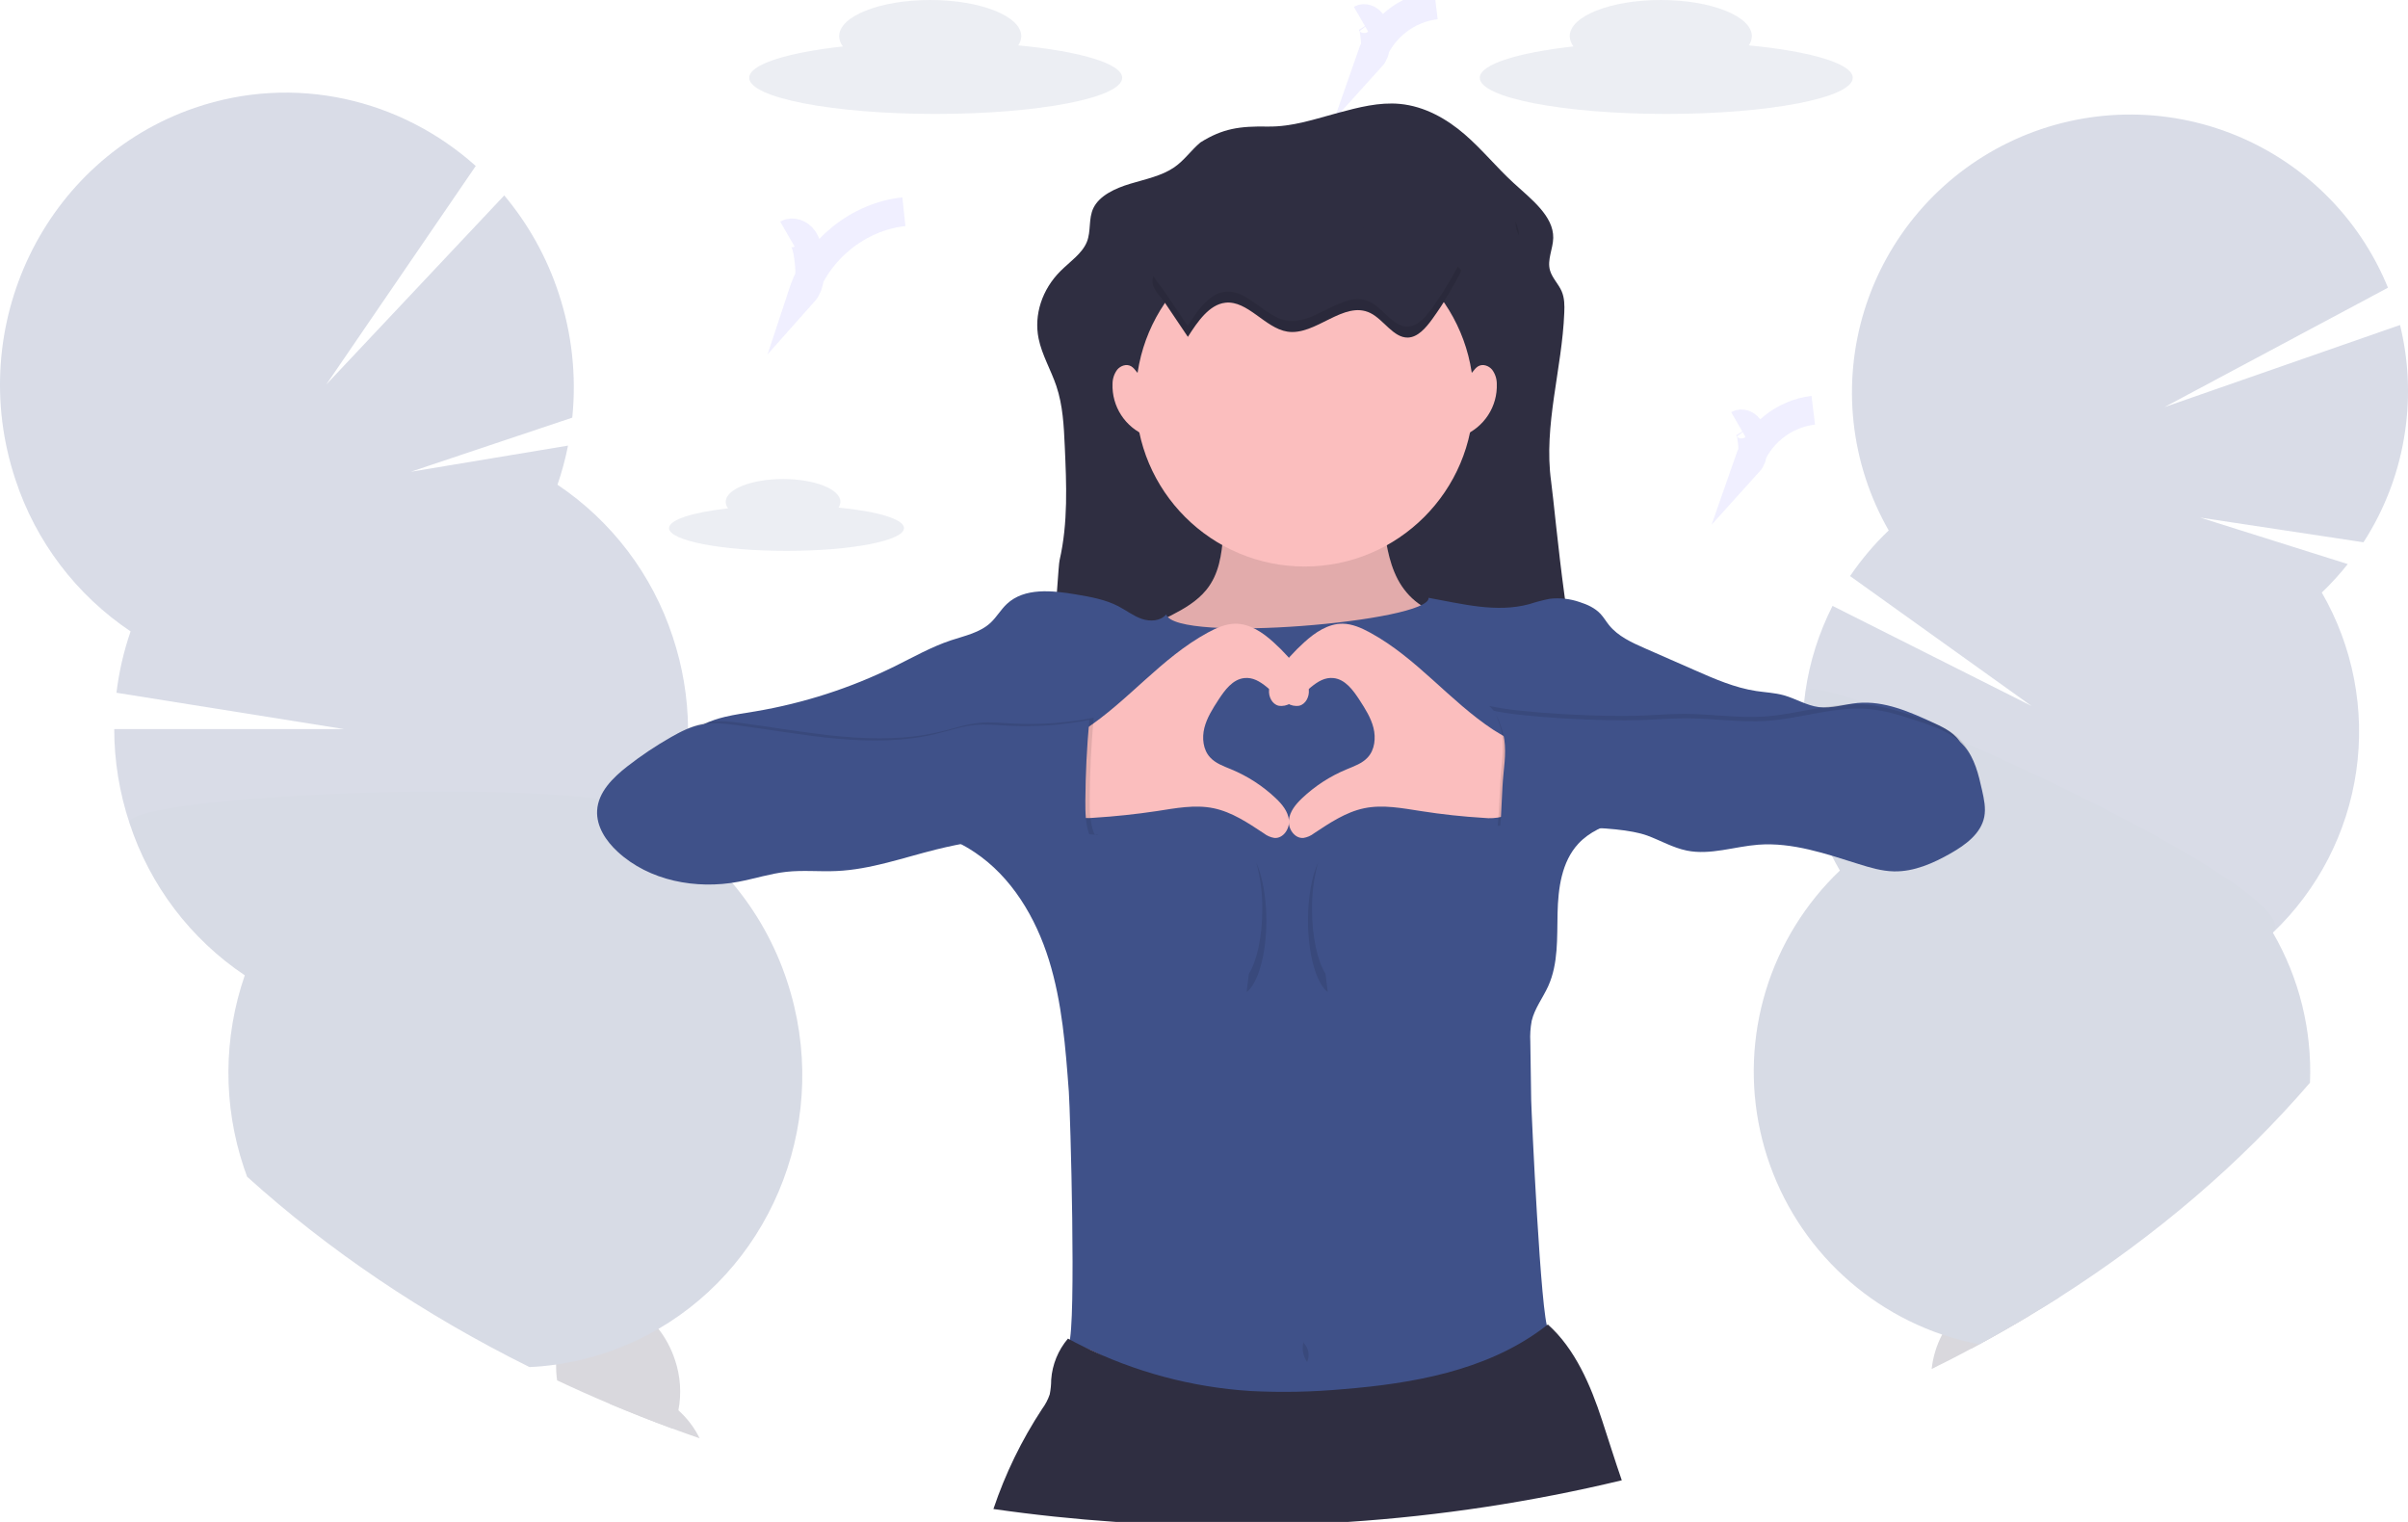 <svg width="250" height="158" viewBox="0 0 250 158" fill="none" xmlns="http://www.w3.org/2000/svg">
<g clip-path="url(#clip0_2217_11842)">
<g opacity="0.2">
<path d="M210.749 136.548C209.027 137.584 207.271 138.587 205.48 139.557C205.203 139.708 204.925 139.858 204.647 140.012C203.301 140.733 201.935 141.433 200.547 142.114C200.558 142.005 200.571 141.896 200.588 141.787C200.747 140.657 201.1 139.562 201.631 138.552C201.881 138.069 202.178 137.612 202.519 137.187C203.875 135.497 205.756 134.553 207.678 134.829C208.876 135.012 209.967 135.623 210.749 136.548Z" fill="#3F3D56"/>
<path d="M213.906 133.962C213.872 134.205 213.828 134.444 213.776 134.68C212.781 135.319 211.772 135.941 210.749 136.548C209.027 137.583 207.271 138.587 205.481 139.557C205.203 139.707 204.925 139.857 204.647 140.012C204.313 139.767 204.007 139.486 203.736 139.173C203.226 138.585 202.818 137.917 202.526 137.196C201.918 135.622 201.723 133.919 201.963 132.249C202.202 130.579 202.867 128.998 203.893 127.659C205.26 125.968 207.13 125.025 209.052 125.3C210.974 125.575 212.514 127.01 213.339 129.012C213.965 130.582 214.161 132.291 213.906 133.962Z" fill="#3F3D56"/>
<path d="M215.286 124.432C215.906 120.122 213.736 116.245 210.439 115.771C207.142 115.298 203.966 118.408 203.346 122.718C202.726 127.028 204.896 130.905 208.193 131.378C211.49 131.852 214.666 128.742 215.286 124.432Z" fill="#3F3D56"/>
<path d="M249.703 44.73C249.117 48.853 247.64 52.798 245.376 56.295L228.43 53.733L243.745 58.558C242.915 59.604 242.015 60.592 241.05 61.515C244.29 67.117 245.55 73.643 244.629 80.046C243.708 86.449 240.659 92.357 235.971 96.822C238.711 101.543 240.047 106.946 239.823 112.398C232.618 120.771 223.829 128.282 213.782 134.69C212.782 135.322 211.771 135.941 210.748 136.548C209.026 137.584 207.27 138.587 205.479 139.557C204.889 139.443 204.309 139.314 203.735 139.164C203.022 138.984 202.322 138.775 201.637 138.543C196.939 136.942 192.734 134.159 189.426 130.463C186.119 126.768 183.821 122.283 182.754 117.442C181.687 112.601 181.886 107.567 183.334 102.826C184.782 98.085 187.428 93.796 191.018 90.373C190.727 89.871 190.451 89.361 190.191 88.842C190.114 88.692 190.041 88.542 189.964 88.387C187.859 84.004 186.903 79.16 187.185 74.307L187.219 73.805C187.239 73.534 187.264 73.261 187.292 72.99C187.333 72.608 187.381 72.224 187.435 71.839V71.803C187.881 68.701 188.834 65.692 190.255 62.898L210.916 73.288L192.077 59.804C193.239 58.085 194.583 56.496 196.086 55.064C194.122 51.635 192.884 47.84 192.448 43.913C192.013 39.987 192.39 36.013 193.555 32.238C194.721 28.463 196.65 24.968 199.224 21.968C201.798 18.968 204.961 16.528 208.518 14.799C212.075 13.07 215.949 12.089 219.901 11.917C223.853 11.745 227.798 12.385 231.492 13.798C235.186 15.21 238.551 17.366 241.376 20.13C244.202 22.894 246.429 26.209 247.92 29.868L224.717 42.262L249.171 33.739C250.055 37.335 250.236 41.067 249.703 44.73Z" fill="#3F5189"/>
<path opacity="0.1" d="M239.816 112.389C232.611 120.762 223.822 128.273 213.775 134.681C212.78 135.319 211.771 135.941 210.748 136.548C209.026 137.584 207.27 138.587 205.479 139.557C204.889 139.444 204.309 139.314 203.735 139.164C203.022 138.984 202.322 138.775 201.637 138.543C196.939 136.942 192.734 134.16 189.426 130.464C186.119 126.768 183.821 122.283 182.754 117.442C181.687 112.601 181.886 107.567 183.334 102.826C184.782 98.085 187.428 93.796 191.018 90.373C190.727 89.871 190.451 89.361 190.191 88.842C190.114 88.692 190.041 88.542 189.964 88.387C187.859 84.005 186.903 79.16 187.185 74.308L187.219 73.805C187.239 73.534 187.264 73.261 187.292 72.99C187.333 72.608 187.381 72.224 187.435 71.84V71.803C187.613 71.189 189.964 71.705 193.544 72.94L194.3 73.209C195.093 73.493 195.938 73.807 196.826 74.15C198.765 74.897 200.906 75.777 203.165 76.75L203.313 76.814L203.628 76.951C218.82 83.529 238.805 94.083 235.939 96.808C238.689 101.528 240.034 106.933 239.816 112.389Z" fill="black"/>
</g>
<g opacity="0.2">
<path d="M72.639 149.313C71.682 148.982 70.732 148.643 69.789 148.294C67.594 147.487 65.432 146.634 63.305 145.735C63.736 145.386 64.226 145.115 64.751 144.934C66.648 144.284 68.733 144.905 70.429 146.402C71.345 147.222 72.095 148.211 72.639 149.313Z" fill="#3F3D56"/>
<path d="M70.432 146.401C70.303 147.058 70.087 147.694 69.792 148.294C67.596 147.487 65.434 146.634 63.307 145.735C61.456 144.957 59.634 144.145 57.84 143.299C57.762 142.756 57.727 142.207 57.736 141.659C57.743 141.087 57.804 140.518 57.918 139.957C58.373 137.721 59.663 135.94 61.562 135.29C63.462 134.639 65.544 135.26 67.241 136.759C67.651 137.123 68.028 137.523 68.366 137.956C69.114 138.918 69.69 140.001 70.07 141.158C70.645 142.845 70.769 144.652 70.432 146.401Z" fill="#3F3D56"/>
<path d="M63.479 141.464C66.756 140.43 68.289 136.042 66.903 131.664C65.517 127.286 61.738 124.575 58.461 125.61C55.184 126.644 53.651 131.032 55.036 135.41C56.422 139.788 60.202 142.498 63.479 141.464Z" fill="#3F3D56"/>
<path d="M59.817 131.367C63.082 130.337 64.61 125.967 63.231 121.605C61.852 117.243 58.087 114.541 54.822 115.571C51.557 116.6 50.028 120.971 51.408 125.333C52.787 129.695 56.552 132.397 59.817 131.367Z" fill="#3F3D56"/>
<path d="M68.353 137.956C67.72 138.326 67.07 138.672 66.403 138.995C65.329 139.517 64.223 139.973 63.094 140.36C62.063 140.715 61.013 141.012 59.948 141.249C59.209 141.416 58.468 141.552 57.727 141.657C56.807 141.789 55.889 141.875 54.974 141.916C43.968 136.457 34.087 129.779 25.655 122.152C25.534 121.829 25.427 121.503 25.311 121.174C23.149 114.701 23.186 107.697 25.416 101.248C19.777 97.467 15.566 91.912 13.453 85.467C12.402 82.312 11.863 79.01 11.859 75.686H35.713L12.091 71.914C12.353 69.746 12.845 67.611 13.558 65.545C7.919 61.766 3.708 56.212 1.595 49.766C-3.703 33.819 4.627 16.557 20.2 11.202C30.625 7.622 41.651 10.293 49.393 17.23L33.87 39.922L52.352 20.287C54.852 23.269 56.763 26.698 57.982 30.391C59.373 34.563 59.86 38.982 59.413 43.356L42.642 48.975L58.973 46.261C58.701 47.637 58.335 48.993 57.878 50.319C63.516 54.099 67.727 59.653 69.84 66.098C70.864 69.168 71.402 72.379 71.435 75.615V75.64C71.435 75.89 71.435 76.141 71.435 76.391C71.435 76.498 71.435 76.602 71.435 76.709C71.355 79.886 70.786 83.032 69.747 86.035C72.038 87.568 74.108 89.409 75.897 91.506C75.942 91.556 75.985 91.606 76.026 91.658C78.549 94.651 80.475 98.099 81.7 101.814C86.363 115.849 80.461 130.907 68.353 137.956Z" fill="#3F5189"/>
<path opacity="0.1" d="M68.352 137.956C67.719 138.326 67.069 138.672 66.402 138.995C65.328 139.517 64.222 139.972 63.093 140.36C62.062 140.715 61.011 141.012 59.947 141.249C59.208 141.416 58.467 141.552 57.726 141.657C56.806 141.788 55.888 141.875 54.972 141.916C43.967 136.457 34.086 129.778 25.654 122.152C25.533 121.829 25.426 121.503 25.31 121.174C23.148 114.701 23.185 107.697 25.415 101.248C19.776 97.467 15.565 91.912 13.452 85.466C12.634 83.005 46.734 81.02 62.266 82.923L62.628 82.969C67.343 83.576 70.238 84.561 69.734 86.019C72.026 87.552 74.095 89.393 75.884 91.49C75.93 91.54 75.973 91.59 76.014 91.642C78.537 94.635 80.463 98.082 81.688 101.798C86.362 115.849 80.46 130.907 68.352 137.956Z" fill="black"/>
</g>
<path opacity="0.1" d="M87.056 52.694C87.18 52.518 87.248 52.309 87.252 52.094C87.252 50.786 84.585 49.728 81.296 49.728C78.007 49.728 75.344 50.795 75.344 52.094C75.349 52.342 75.434 52.581 75.588 52.776C71.928 53.183 69.461 53.95 69.461 54.823C69.461 56.129 74.927 57.187 81.658 57.187C88.389 57.187 93.855 56.129 93.855 54.823C93.853 53.886 91.083 53.081 87.056 52.694Z" fill="#3F5189"/>
<path opacity="0.1" d="M181.564 4.711C181.761 4.429 181.87 4.096 181.877 3.753C181.877 1.681 177.645 0 172.424 0C167.203 0 162.971 1.681 162.971 3.753C162.981 4.142 163.118 4.516 163.361 4.82C157.548 5.468 153.633 6.683 153.633 8.075C153.633 10.147 162.288 11.828 172.993 11.828C183.699 11.828 192.354 10.147 192.354 8.075C192.354 6.599 187.956 5.323 181.564 4.711Z" fill="#3F5189"/>
<path opacity="0.1" d="M105.717 4.711C105.914 4.429 106.022 4.096 106.029 3.753C106.029 1.681 101.797 0 96.576 0C91.356 0 87.124 1.681 87.124 3.753C87.133 4.142 87.27 4.516 87.513 4.82C81.701 5.468 77.785 6.683 77.785 8.075C77.785 10.147 86.452 11.828 97.146 11.828C107.84 11.828 116.506 10.147 116.506 8.075C116.506 6.599 112.108 5.323 105.717 4.711Z" fill="#3F5189"/>
<path opacity="0.1" d="M81.75 24.305C82.283 23.997 82.998 24.291 83.363 24.784C83.727 25.278 83.832 25.922 83.923 26.52C84.126 27.864 84.271 29.409 83.365 30.423C84.848 25.926 89.118 22.48 93.842 21.977" stroke="#6C63FF" stroke-width="3" stroke-miterlimit="10"/>
<path opacity="0.1" d="M141.309 2.008C141.65 1.811 142.113 2.008 142.347 2.315C142.556 2.653 142.679 3.037 142.705 3.432C142.835 4.297 142.933 5.288 142.347 5.934C142.847 4.491 143.744 3.216 144.934 2.257C146.123 1.297 147.559 0.69 149.078 0.505" stroke="#6C63FF" stroke-width="3" stroke-miterlimit="10"/>
<path opacity="0.1" d="M180.484 44.089C180.826 43.891 181.288 44.089 181.523 44.396C181.732 44.734 181.854 45.117 181.881 45.513C182.01 46.377 182.108 47.369 181.523 48.015C182.023 46.571 182.919 45.297 184.109 44.337C185.299 43.377 186.735 42.77 188.254 42.585" stroke="#6C63FF" stroke-width="3" stroke-miterlimit="10"/>
<path d="M124.632 14.783C123.657 15.597 122.97 16.641 121.899 17.376C120.61 18.263 118.917 18.6 117.344 19.075C115.77 19.55 114.155 20.297 113.522 21.591C112.984 22.699 113.294 23.984 112.838 25.116C112.349 26.32 111.078 27.164 110.105 28.135C108.183 30.05 107.328 32.684 107.827 35.141C108.171 36.84 109.112 38.41 109.67 40.068C110.353 42.097 110.449 44.223 110.545 46.327C110.722 50.278 110.898 54.268 110.007 58.156C109.779 59.131 109.164 73.969 107.973 73.939C111.135 73.668 114.314 73.639 117.492 73.607L165.096 73.152C162.902 70.286 161.502 53.349 161.037 49.971C160.235 44.148 162.176 38.319 162.404 32.457C162.436 31.702 162.436 30.926 162.124 30.216C161.796 29.473 161.14 28.838 160.921 28.067C160.607 26.963 161.237 25.833 161.258 24.7C161.299 22.426 158.98 20.681 157.142 18.995C155.37 17.374 153.896 15.531 152.067 13.95C150.238 12.37 147.94 11.03 145.325 10.786C143.177 10.588 141.043 11.146 138.986 11.696C136.533 12.351 134.203 13.179 131.6 13.138C128.728 13.088 126.958 13.327 124.632 14.783Z" fill="#2F2E41"/>
<g opacity="0.1">
<path d="M157.422 23.743C157.488 23.991 157.584 24.231 157.709 24.457C157.678 23.945 157.554 23.443 157.342 22.976C157.332 23.234 157.359 23.492 157.422 23.743Z" fill="black"/>
<path d="M111.256 60.266L110.992 60.289C111.081 60.291 111.169 60.283 111.256 60.266Z" fill="black"/>
</g>
<path d="M160.687 142.235C160.397 142.459 160.05 142.6 159.685 142.642C153.861 143.836 147.984 144.855 142.046 145.178C136.808 145.465 131.553 145.208 126.312 144.951C121.071 144.694 115.835 144.434 110.719 143.377C112.838 139.114 114.173 134.506 114.659 129.772C114.874 127.694 114.927 125.603 114.816 123.517C114.799 123.266 114.769 123.016 114.725 122.768C114.482 121.272 113.88 119.104 114.427 118.021C115.128 116.629 117.823 116.584 119.139 116.324C121.376 115.885 123.624 115.519 125.882 115.212C134.84 113.995 143.889 113.718 152.916 113.447C154.127 113.411 155.572 113.493 156.202 114.527C156.556 115.108 156.537 115.831 156.519 116.511C156.478 117.983 156.493 119.456 156.562 120.928C156.879 127.457 158.278 133.889 160.703 139.96C161.004 140.704 161.28 141.677 160.687 142.235Z" fill="#FBBEBE"/>
<path d="M125.246 61.233C124.294 62.404 122.952 63.191 121.602 63.883C119.988 64.715 118.326 65.451 116.625 66.085C116.281 66.606 116.554 67.297 116.853 67.852C119.524 73.034 123.101 78.183 128.494 80.41C131.262 81.547 134.298 81.832 137.282 82.098C138.211 82.18 139.158 82.262 140.065 82.039C140.971 81.816 141.814 81.277 142.57 80.706C147.512 76.972 150.766 71.43 151.618 65.3C151.69 64.756 151.69 64.09 151.223 63.799C150.939 63.623 150.577 63.658 150.242 63.66C148.057 63.683 146.121 62.068 145.112 60.136C144.103 58.205 143.835 55.978 143.586 53.811C143.586 53.763 130.745 53.492 129.585 53.483C127.777 53.467 127.18 53.679 127.005 55.53C126.82 57.573 126.592 59.568 125.246 61.233Z" fill="#FBBEBE"/>
<path opacity="0.1" d="M125.246 61.233C124.294 62.404 122.952 63.191 121.602 63.883C119.988 64.715 118.326 65.451 116.625 66.085C116.281 66.606 116.554 67.297 116.853 67.852C119.524 73.034 123.101 78.183 128.494 80.41C131.262 81.547 134.298 81.832 137.282 82.098C138.211 82.18 139.158 82.262 140.065 82.039C140.971 81.816 141.814 81.277 142.57 80.706C147.512 76.972 150.766 71.43 151.618 65.3C151.69 64.756 151.69 64.09 151.223 63.799C150.939 63.623 150.577 63.658 150.242 63.66C148.057 63.683 146.121 62.068 145.112 60.136C144.103 58.205 143.835 55.978 143.586 53.811C143.586 53.763 130.745 53.492 129.585 53.483C127.777 53.467 127.18 53.679 127.005 55.53C126.82 57.573 126.592 59.568 125.246 61.233Z" fill="black"/>
<path d="M135.452 58.81C145.139 58.81 152.991 50.969 152.991 41.296C152.991 31.623 145.139 23.781 135.452 23.781C125.766 23.781 117.914 31.623 117.914 41.296C117.914 50.969 125.766 58.81 135.452 58.81Z" fill="#FBBEBE"/>
<path d="M148.316 62.061C148.51 64.517 122.072 66.817 121.074 63.787C120.482 64.486 119.396 64.543 118.53 64.242C117.665 63.942 116.936 63.364 116.116 62.939C114.749 62.227 113.209 61.963 111.695 61.706C109.228 61.29 106.363 60.985 104.536 62.693C103.905 63.282 103.475 64.058 102.841 64.65C101.734 65.678 100.17 65.998 98.741 66.469C96.68 67.152 94.781 68.243 92.833 69.199C88.286 71.435 83.438 72.999 78.44 73.844C77.376 74.023 76.306 74.169 75.251 74.421C73.771 74.776 72.29 75.383 71.281 76.523C72.461 78.029 74.156 78.85 75.976 79.444L93.537 85.176C96.179 86.038 98.862 86.918 101.174 88.463C105.026 91.028 107.531 95.245 108.902 99.66C110.273 104.076 110.627 108.734 110.968 113.345C111.116 115.349 111.756 137.644 110.968 139.5C115.059 139.981 119.428 145.116 123.5 144.5C127.42 143.904 131.034 146.464 135 146.5C139.328 146.543 148.734 143.743 153 144.5C157.266 145.257 157.142 140.418 160.736 138C159.971 136.97 158.998 115.49 158.969 114.211L158.878 108.154C158.837 107.423 158.886 106.69 159.023 105.97C159.329 104.674 160.187 103.586 160.736 102.374C161.795 100.034 161.647 97.359 161.707 94.79C161.766 92.222 162.126 89.463 163.864 87.585C165.003 86.359 166.597 85.662 168.214 85.233C170.979 84.496 173.872 84.448 176.728 84.245C186.04 83.579 195.15 81.209 203.605 77.255C203.1 76.189 201.924 75.584 200.851 75.088C198.314 73.916 195.626 72.715 192.843 72.977C191.497 73.104 190.164 73.573 188.823 73.402C187.552 73.239 186.427 72.52 185.192 72.176C184.256 71.917 183.277 71.878 182.315 71.733C180.097 71.394 178.015 70.482 175.963 69.579L170.779 67.304C169.412 66.701 167.989 66.058 167.05 64.893C166.745 64.513 166.499 64.085 166.166 63.728C165.595 63.116 164.8 62.755 164.005 62.502C163.006 62.155 161.942 62.038 160.891 62.161C160.171 62.304 159.46 62.49 158.762 62.718C155.336 63.642 151.801 62.682 148.316 62.061Z" fill="#3F5189"/>
<path d="M168.375 153.671C159.039 155.913 149.53 157.358 139.949 157.993H139.933H115.878H115.865C111.56 157.7 107.317 157.253 103.137 156.651C104.37 152.984 106.07 149.49 108.196 146.256C108.536 145.798 108.801 145.29 108.984 144.75C109.084 144.248 109.135 143.736 109.136 143.224C109.247 141.654 109.857 140.161 110.876 138.961C111.35 139.219 111.828 139.467 112.311 139.705C117.782 142.419 123.74 144.016 129.836 144.402C133.043 144.566 136.257 144.502 139.455 144.209C146.666 143.629 154.164 142.291 159.973 138.045C160.216 137.867 160.458 137.683 160.697 137.494C163.519 139.996 165.152 143.831 166.321 147.416C167.015 149.513 167.658 151.606 168.375 153.671Z" fill="#2F2E41"/>
<path opacity="0.1" d="M135.358 139.2C135.245 139.567 135.217 139.956 135.277 140.336C135.337 140.715 135.483 141.076 135.705 141.391C135.852 141.062 135.896 140.696 135.83 140.341C135.764 139.987 135.592 139.661 135.336 139.407L135.358 139.2Z" fill="black"/>
<path d="M125.391 65.671C126.275 65.189 127.229 64.761 128.236 64.747C129.749 64.734 131.102 65.657 132.222 66.676C133.258 67.611 134.195 68.649 135.019 69.774C135.429 70.331 135.821 70.943 135.882 71.632C135.944 72.322 135.566 73.097 134.892 73.261C134.466 73.333 134.028 73.245 133.664 73.013C132.106 72.158 130.951 70.2 129.184 70.391C127.972 70.52 127.152 71.646 126.489 72.665C125.899 73.575 125.303 74.51 125.038 75.561C124.774 76.612 124.902 77.835 125.635 78.627C126.204 79.248 127.036 79.537 127.813 79.86C129.531 80.57 131.103 81.589 132.452 82.867C133.106 83.49 133.728 84.232 133.819 85.141C133.91 86.051 133.22 87.052 132.318 86.989C131.911 86.925 131.528 86.758 131.204 86.504C129.573 85.428 127.908 84.3 125.995 83.904C124.047 83.501 122.036 83.904 120.073 84.204C117.92 84.526 115.756 84.755 113.581 84.891C112.936 84.965 112.283 84.923 111.652 84.766C109.502 84.102 108.876 81.37 109.126 79.396C109.393 77.285 110.948 76.805 112.575 75.756C117.148 72.767 120.542 68.309 125.391 65.671Z" fill="#FBBEBE"/>
<path d="M142.242 65.671C141.355 65.189 140.403 64.761 139.394 64.747C137.882 64.734 136.529 65.657 135.408 66.676C134.373 67.611 133.437 68.649 132.614 69.774C132.206 70.331 131.814 70.943 131.753 71.632C131.691 72.322 132.067 73.097 132.741 73.261C133.168 73.333 133.606 73.245 133.971 73.013C135.529 72.158 136.684 70.2 138.449 70.391C139.663 70.52 140.483 71.646 141.144 72.665C141.734 73.575 142.333 74.51 142.595 75.561C142.856 76.612 142.731 77.835 141.998 78.627C141.431 79.248 140.597 79.537 139.82 79.86C138.102 80.57 136.528 81.589 135.178 82.867C134.525 83.49 133.905 84.232 133.812 85.141C133.718 86.051 134.411 87.052 135.313 86.989C135.72 86.925 136.103 86.758 136.426 86.504C138.057 85.428 139.722 84.3 141.636 83.904C143.583 83.501 145.594 83.904 147.558 84.204C149.706 84.541 151.872 84.775 154.042 84.905C154.689 84.979 155.343 84.936 155.974 84.78C158.122 84.116 158.748 81.384 158.5 79.409C158.231 77.299 156.678 76.819 155.049 75.77C150.485 72.767 147.093 68.309 142.242 65.671Z" fill="#FBBEBE"/>
<path d="M123.328 34.968C124.348 33.358 125.56 31.611 127.216 31.424C129.528 31.163 131.334 34.049 133.634 34.422C136.595 34.904 139.506 31.119 142.29 32.502C143.656 33.185 144.677 35.077 146.162 35.041C147.189 35.018 148.025 34.056 148.706 33.112C149.855 31.52 150.872 29.837 151.747 28.08C148.92 24.844 144.809 24.104 140.971 23.515L134.518 22.526C132.965 22.287 131.384 22.05 129.84 22.38C128.443 22.678 127.14 23.429 125.876 24.218C124.368 25.164 120.822 26.684 119.897 28.444C119.253 29.666 120.139 30.234 120.97 31.465C121.752 32.633 122.538 33.8 123.328 34.968Z" fill="#2F2E41"/>
<path opacity="0.1" d="M113.552 74.501C110.753 75.059 107.895 75.262 105.045 75.106C103.927 75.047 102.804 74.931 101.69 75.035C100.346 75.163 99.055 75.606 97.745 75.929C90.96 77.597 83.869 75.968 76.943 75.054C75.719 74.892 74.469 74.754 73.257 74.99C72.148 75.206 71.123 75.725 70.141 76.282C68.551 77.185 67.028 78.203 65.586 79.328C64.076 80.506 62.552 82.007 62.447 83.916C62.356 85.558 63.358 87.071 64.572 88.187C67.852 91.219 72.722 92.132 77.113 91.311C78.783 90.999 80.412 90.462 82.099 90.275C83.828 90.084 85.575 90.275 87.313 90.194C90.844 90.037 94.224 88.811 97.652 87.958C103.005 86.627 108.542 86.193 114.037 86.675C113.99 86.695 113.938 86.705 113.886 86.704C113.834 86.702 113.783 86.689 113.736 86.665C113.69 86.641 113.649 86.608 113.618 86.567C113.586 86.525 113.563 86.478 113.552 86.427C113.149 85.317 113.129 84.109 113.135 82.928C113.154 80.065 113.288 77.353 113.552 74.501Z" fill="black"/>
<path d="M113.099 74.728C110.3 75.287 107.442 75.49 104.592 75.334C103.474 75.274 102.351 75.158 101.237 75.263C99.893 75.39 98.602 75.834 97.292 76.157C90.507 77.824 83.416 76.196 76.489 75.281C75.266 75.12 74.016 74.981 72.804 75.218C71.695 75.434 70.67 75.952 69.688 76.51C68.098 77.413 66.575 78.431 65.133 79.555C63.623 80.734 62.099 82.235 61.994 84.143C61.903 85.785 62.905 87.298 64.119 88.415C67.399 91.447 72.269 92.359 76.66 91.538C78.33 91.226 79.958 90.69 81.646 90.503C83.375 90.312 85.122 90.503 86.86 90.421C90.39 90.264 93.77 89.038 97.198 88.185C102.552 86.854 108.089 86.421 113.584 86.902C113.537 86.923 113.485 86.933 113.433 86.931C113.381 86.93 113.33 86.916 113.283 86.893C113.237 86.869 113.196 86.835 113.164 86.794C113.133 86.753 113.11 86.705 113.099 86.654C112.696 85.544 112.676 84.337 112.682 83.156C112.701 80.292 112.835 77.581 113.099 74.728Z" fill="#3F5189"/>
<path opacity="0.1" d="M154.609 73.284C158.081 74.073 166.435 74.421 169.993 74.303C171.617 74.253 173.237 74.107 174.861 74.112C177.644 74.112 180.423 74.567 183.199 74.383C186.787 74.137 190.31 72.82 193.889 73.159C195.647 73.327 197.339 73.887 199.016 74.446C200.692 75.006 202.519 75.638 203.699 76.999C204.792 78.259 205.191 79.956 205.553 81.584C205.756 82.494 205.958 83.433 205.781 84.346C205.441 86.076 203.845 87.248 202.312 88.121C200.489 89.159 198.49 90.05 196.39 90.002C195.144 89.975 193.932 89.616 192.745 89.243C189.345 88.176 185.869 86.968 182.316 87.234C179.831 87.425 177.348 88.34 174.904 87.846C173.467 87.555 172.171 86.795 170.804 86.29C167.474 85.073 159.021 85.396 155.491 85.733C155.696 83.752 155.671 81.755 155.876 79.771C156.035 78.254 156.188 76.682 155.7 75.236C155.395 74.369 155.293 73.898 154.609 73.284Z" fill="black"/>
<path d="M154.836 73.739C158.307 74.528 166.662 74.876 170.22 74.758C171.844 74.708 173.463 74.562 175.087 74.567C177.87 74.567 180.649 75.022 183.426 74.838C187.013 74.592 190.537 73.275 194.115 73.614C195.874 73.782 197.566 74.342 199.242 74.901C200.919 75.461 202.745 76.093 203.925 77.454C205.019 78.714 205.417 80.411 205.779 82.039C205.982 82.949 206.185 83.888 206.007 84.801C205.668 86.532 204.071 87.703 202.538 88.576C200.716 89.614 198.716 90.505 196.616 90.458C195.37 90.43 194.158 90.071 192.972 89.698C189.571 88.631 186.095 87.423 182.542 87.689C180.057 87.88 177.574 88.795 175.13 88.301C173.693 88.01 172.397 87.25 171.031 86.745C167.7 85.528 159.248 85.852 155.717 86.188C155.922 84.207 155.897 82.21 156.102 80.226C156.262 78.709 156.414 77.137 155.927 75.691C155.622 74.824 155.519 74.353 154.836 73.739Z" fill="#3F5189"/>
<path d="M118.647 39.101C118.114 38.962 117.909 38.289 117.429 38.018C116.948 37.748 116.347 37.962 116 38.364C115.679 38.79 115.505 39.309 115.504 39.843C115.461 40.993 115.775 42.129 116.403 43.094C117.031 44.06 117.942 44.809 119.012 45.238C118.535 43.167 118.351 41.041 118.465 38.919L118.647 39.101Z" fill="#FBBEBE"/>
<path d="M152.257 39.101C152.79 38.962 152.993 38.289 153.474 38.018C153.954 37.748 154.556 37.962 154.902 38.364C155.224 38.79 155.399 39.309 155.398 39.843C155.441 40.993 155.127 42.129 154.499 43.094C153.871 44.06 152.96 44.809 151.891 45.238C152.367 43.167 152.551 41.041 152.437 38.919L152.257 39.101Z" fill="#FBBEBE"/>
<g opacity="0.1">
<path d="M130.428 89.54C130.862 91.126 131.073 92.764 131.054 94.408C131.054 97.267 130.492 99.763 129.654 101.102C129.583 101.739 129.503 102.372 129.426 102.993C130.608 102.083 131.476 99.094 131.476 95.546C131.467 93.121 131.061 90.958 130.428 89.54Z" fill="black"/>
</g>
<g opacity="0.1">
<path d="M136.845 89.54C136.409 91.126 136.198 92.764 136.216 94.408C136.216 97.267 136.781 99.763 137.619 101.102C137.69 101.739 137.767 102.372 137.847 102.993C136.665 102.083 135.797 99.094 135.797 95.546C135.795 93.121 136.2 90.958 136.845 89.54Z" fill="black"/>
</g>
<path opacity="0.1" d="M148.687 31.974C148.004 32.919 147.17 33.881 146.143 33.903C144.656 33.94 143.638 32.052 142.271 31.365C139.499 29.982 136.595 33.767 133.616 33.285C131.315 32.912 129.516 30.025 127.197 30.287C125.541 30.473 124.329 32.22 123.309 33.831C122.519 32.664 121.731 31.497 120.942 30.328C120.487 29.645 119.993 29.156 119.772 28.651C119.33 29.734 120.159 30.307 120.942 31.465C121.726 32.623 122.519 33.801 123.309 34.968C124.329 33.358 125.541 31.61 127.197 31.424C129.509 31.162 131.315 34.049 133.616 34.422C136.577 34.904 139.488 31.119 142.271 32.502C143.638 33.185 144.658 35.077 146.143 35.041C147.17 35.018 148.006 34.056 148.687 33.112C149.837 31.52 150.854 29.837 151.728 28.08C151.605 27.939 151.478 27.803 151.348 27.671C150.562 29.165 149.673 30.603 148.687 31.974Z" fill="black"/>
</g>
<defs>
<clipPath id="clip0_2217_11842">
<rect width="250" height="158" fill="white"/>
</clipPath>
</defs>
</svg>
